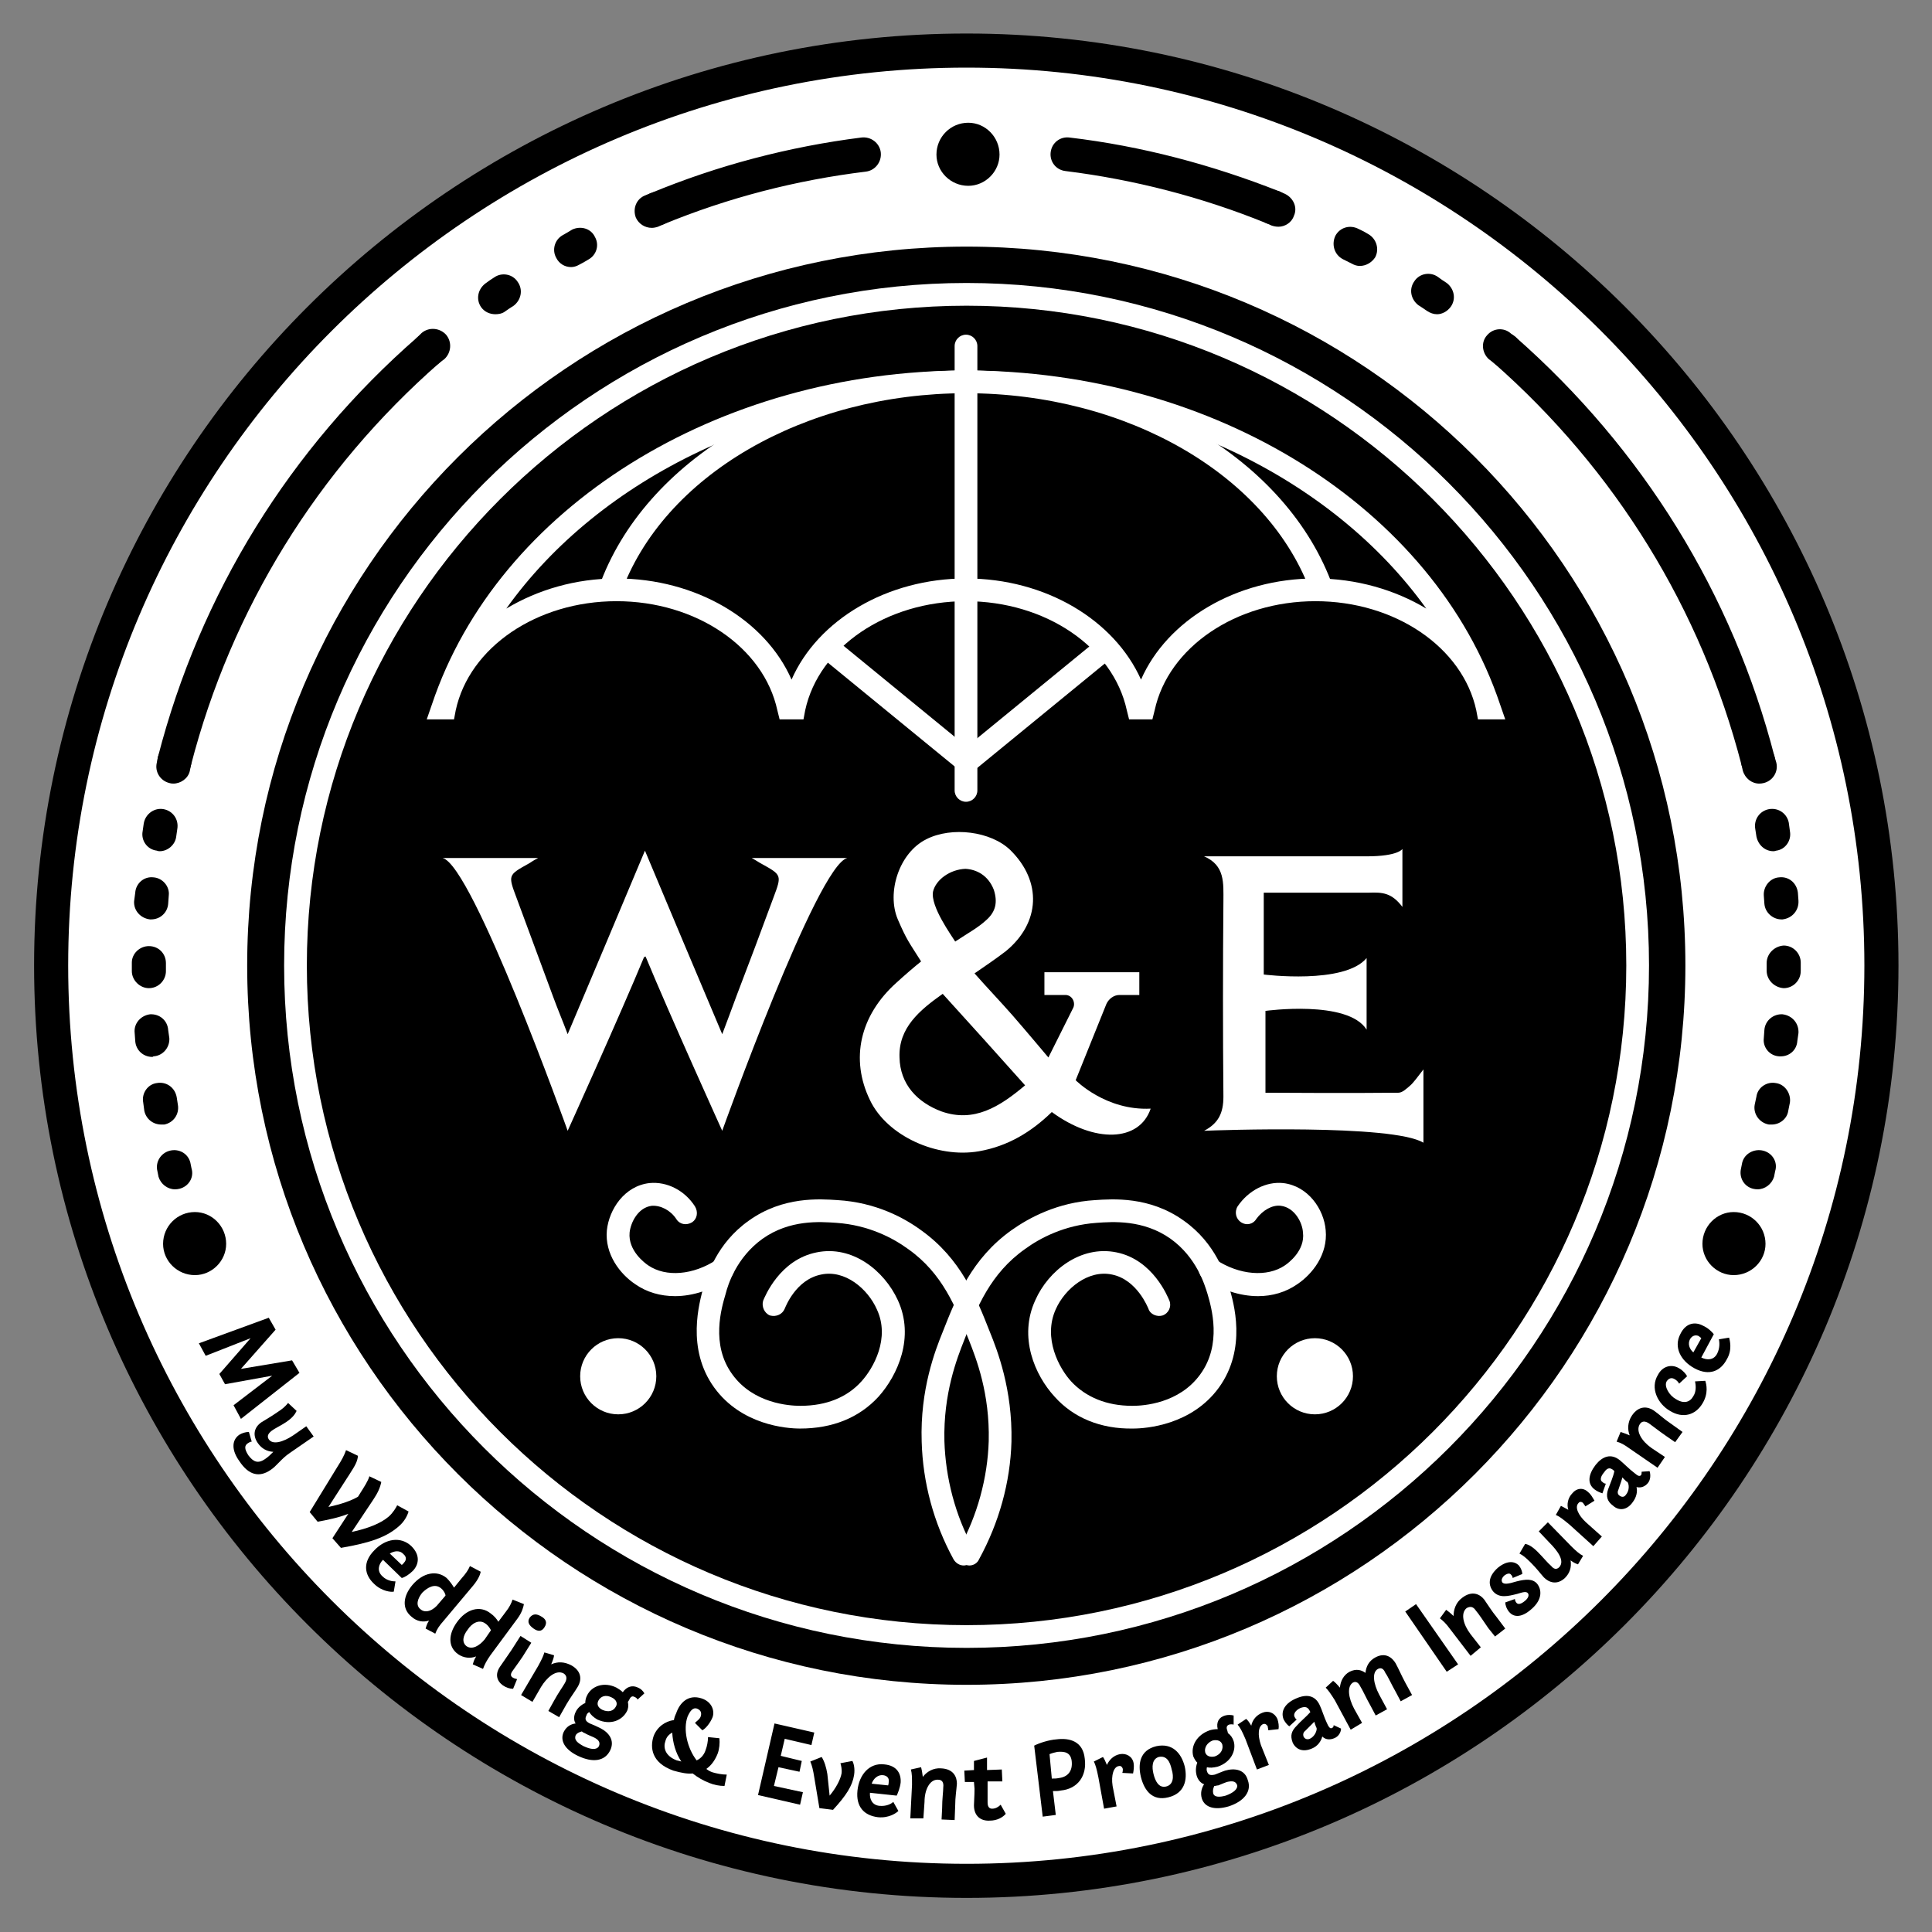 <svg width="340" height="340" viewBox="0 0 340 340" fill="none" xmlns="http://www.w3.org/2000/svg">
<rect x="0" y="0" width="340" height="340" fill="#808080" stroke="none"/>
<g clip-path="url(#clip0_210_8919)">
<mask id="mask0_210_8919" style="mask-type:luminance" maskUnits="userSpaceOnUse" x="0" y="0" width="340" height="340">
<path d="M0 0H340V340H0V0Z" fill="white"/>
</mask>
<g mask="url(#mask0_210_8919)">
<path d="M170.1 8.9C258.843 8.9 331.1 81.157 331.1 169.9C331.1 258.744 258.842 331 170.1 331C81.257 330.999 9 258.743 9 169.9C9 81.158 81.255 8.9 170.1 8.9Z" fill="white" stroke="black" stroke-width="6"/>
<path fill-rule="evenodd" clip-rule="evenodd" d="M296.6 169.9C296.6 239.8 240 296.5 170.1 296.5C100.2 296.5 43.5 239.8 43.5 169.9C43.5 100 100.2 43.4 170.1 43.4C240 43.4 296.6 100 296.6 169.9ZM309.6 137.9C308.3 137.9 307.1 137 306.7 135.6L306.5 134.7C306.1 133.1 307.1 131.5 308.7 131C310.3 130.6 311.9 131.6 312.3 133.2L312.6 134.2C313 135.8 312 137.4 310.4 137.8C310.133 137.867 309.867 137.9 309.6 137.9Z" fill="black"/>
<path fill-rule="evenodd" clip-rule="evenodd" d="M312.1 149.8C310.6 149.8 309.4 148.7 309.1 147.2L308.9 145.9C308.6 144.2 309.7 142.7 311.3 142.4C313 142.1 314.5 143.2 314.8 144.8L315 146.3C315.3 147.9 314.2 149.5 312.6 149.7C312.4 149.767 312.234 149.8 312.1 149.8ZM313.5 161.8C312 161.8 310.6 160.6 310.5 159L310.4 157.6C310.3 156 311.5 154.5 313.1 154.4C314.8 154.2 316.2 155.4 316.4 157.1L316.5 158.5C316.6 160.2 315.4 161.6 313.7 161.8C313.634 161.8 313.567 161.8 313.5 161.8ZM313.9 173.9C312.3 173.8 310.9 172.5 310.9 170.8V169.9V169.5C310.9 167.8 312.3 166.5 313.9 166.4C315.6 166.4 316.9 167.8 316.9 169.4V169.9V170.9C316.9 172.5 315.6 173.9 313.9 173.9ZM313.4 185.9C313.267 185.9 313.167 185.9 313.1 185.9C311.4 185.8 310.2 184.3 310.4 182.7L310.5 181.3C310.6 179.6 312.1 178.4 313.7 178.5C315.4 178.7 316.6 180.1 316.5 181.8L316.3 183.2C316.2 184.8 314.9 185.9 313.4 185.9ZM311.8 197.9C311.6 197.9 311.434 197.9 311.3 197.9C309.6 197.6 308.5 196 308.8 194.4L309.1 193C309.3 191.4 310.9 190.3 312.5 190.6C314.1 190.8 315.2 192.4 315 194L314.7 195.5C314.5 196.9 313.2 197.9 311.8 197.9ZM309.3 209.3C309.034 209.3 308.767 209.267 308.5 209.2C306.9 208.8 306 207.2 306.4 205.6L306.6 204.6C307 203 308.7 202.1 310.3 202.5C311.9 202.9 312.9 204.5 312.4 206.1L312.2 207.1C311.8 208.4 310.6 209.3 309.3 209.3ZM309.4 136.9C308.1 136.9 306.9 136 306.5 134.7C299.4 107.2 284.3 82.7 262.8 63.8C261.5 62.7 261.4 60.9 262.5 59.6C263.6 58.4 265.5 58.2 266.7 59.3C289.1 79 304.9 104.5 312.3 133.2C312.7 134.8 311.8 136.4 310.2 136.8C309.934 136.867 309.667 136.9 309.4 136.9ZM225 39.9C224.6 39.9 224.2 39.833 223.8 39.7L222.9 39.3C221.4 38.7 220.6 36.9 221.3 35.4C221.9 33.9 223.6 33.1 225.2 33.7L226.1 34.1C227.6 34.8 228.4 36.5 227.7 38C227.3 39.2 226.1 39.9 225 39.9Z" fill="black"/>
<path fill-rule="evenodd" clip-rule="evenodd" d="M239.3 46.8C238.833 46.8 238.366 46.667 237.9 46.4C237.366 46.133 236.833 45.867 236.3 45.6C234.8 44.8 234.3 43 235 41.5C235.8 40 237.6 39.5 239.1 40.3C239.7 40.567 240.266 40.867 240.8 41.2C242.2 42 242.8 43.8 242 45.3C241.4 46.2 240.4 46.8 239.3 46.8ZM252.9 55.3C252.3 55.3 251.7 55.1 251.1 54.7C250.633 54.367 250.133 54.033 249.6 53.7C248.3 52.7 247.9 50.9 248.9 49.5C249.8 48.1 251.7 47.8 253 48.7C253.533 49.1 254.066 49.467 254.6 49.8C255.9 50.8 256.3 52.6 255.3 54C254.7 54.8 253.8 55.3 252.9 55.3ZM264.7 64.6C264 64.6 263.3 64.3 262.8 63.8L262 63.2C260.8 62.1 260.6 60.2 261.7 59C262.8 57.7 264.7 57.6 265.9 58.7L266.7 59.3C267.9 60.4 268.1 62.3 267 63.6C266.4 64.2 265.6 64.6 264.7 64.6ZM224 39.5C223.666 39.5 223.3 39.433 222.9 39.3C211.6 34.7 199.6 31.6 187.5 30.1C185.8 29.9 184.7 28.4 184.9 26.8C185.1 25.1 186.6 24 188.2 24.2C200.9 25.7 213.3 29 225.2 33.7C226.7 34.4 227.4 36.1 226.8 37.6C226.3 38.8 225.2 39.5 224 39.5ZM115.6 39.7C114.4 39.7 113.3 39 112.8 37.9C112.2 36.3 112.9 34.6 114.5 34C126.3 29.1 138.9 25.8 151.6 24.2C153.3 24 154.8 25.2 155 26.8C155.2 28.5 154 30 152.4 30.2C140.1 31.7 128.1 34.8 116.7 39.5C116.366 39.633 116 39.7 115.6 39.7ZM75.5 64.5C74.6 64.5 73.8 64.2 73.2 63.5C72.1 62.3 72.2 60.4 73.5 59.3L74.2 58.6C75.5 57.5 77.4 57.7 78.5 58.9C79.6 60.2 79.4 62.1 78.2 63.2L77.4 63.8C76.9 64.3 76.2 64.5 75.5 64.5Z" fill="black"/>
<path fill-rule="evenodd" clip-rule="evenodd" d="M100.5 47C99.4 47 98.4 46.4 97.9 45.4C97.1 44 97.6 42.2 98.999 41.4C99.6 41.067 100.166 40.733 100.7 40.4C102.2 39.7 104 40.2 104.7 41.7C105.5 43.1 105 44.9 103.5 45.7C102.966 46.033 102.433 46.333 101.9 46.6C101.433 46.867 100.966 47 100.5 47ZM87.2 55.3C86.2 55.3 85.299 54.9 84.7 54.1C83.7 52.7 84.1 50.9 85.4 49.9C85.933 49.5 86.466 49.133 86.999 48.8C88.299 47.9 90.2 48.2 91.1 49.6C92.1 51 91.7 52.8 90.4 53.8C89.866 54.133 89.366 54.467 88.9 54.8C88.4 55.2 87.7 55.3 87.2 55.3ZM114.7 40.1C113.5 40.1 112.4 39.4 111.9 38.3C111.3 36.7 112 35 113.5 34.4L114.5 34C116 33.3 117.7 34.1 118.4 35.6C119 37.1 118.3 38.9 116.7 39.5L115.8 39.9C115.4 40.033 115.033 40.1 114.7 40.1ZM30.7 137C30.5 137 30.266 136.967 30 136.9C28.399 136.5 27.399 134.8 27.799 133.2C35.2 104.5 50.999 78.9 73.499 59.3C74.7 58.2 76.6 58.3 77.7 59.6C78.799 60.8 78.7 62.7 77.4 63.8C55.9 82.6 40.7 107.2 33.599 134.7C33.3 136.1 32.099 137 30.7 137ZM30.799 209.3C29.5 209.3 28.299 208.4 27.899 207.1L27.7 206.1C27.299 204.5 28.299 202.9 29.899 202.5C31.5 202.1 33.099 203 33.499 204.6L33.7 205.6C34.2 207.2 33.2 208.8 31.599 209.2C31.333 209.267 31.066 209.3 30.799 209.3Z" fill="black"/>
<path fill-rule="evenodd" clip-rule="evenodd" d="M27 185.9C28.7 185.8 29.9 184.3 29.8 182.7L29.6 181.3C29.5 179.6 28.1 178.4 26.4 178.5C24.8 178.7 23.5 180.1 23.7 181.8L23.8 183.2C23.9 184.8 25.2 186 26.8 186C26.867 186 26.933 185.967 27 185.9ZM28.9 197.9C30.5 197.6 31.6 196.1 31.3 194.4L31.1 193.1C30.8 191.4 29.3 190.3 27.6 190.6C26 190.8 24.9 192.4 25.2 194L25.4 195.5C25.7 196.9 26.9 197.9 28.4 197.9C28.534 197.9 28.7 197.9 28.9 197.9ZM31 147.3L31.2 145.9C31.5 144.2 30.4 142.7 28.8 142.4C27.2 142.1 25.6 143.2 25.3 144.9L25.1 146.3C24.8 147.9 25.9 149.5 27.6 149.7C27.733 149.767 27.9 149.8 28.1 149.8C29.5 149.8 30.8 148.7 31 147.3ZM29.6 159L29.7 157.6C29.9 156 28.6 154.5 27 154.4C25.3 154.2 23.9 155.5 23.8 157.1L23.6 158.6C23.5 160.2 24.7 161.6 26.4 161.8C26.467 161.8 26.534 161.8 26.6 161.8C28.2 161.8 29.5 160.6 29.6 159ZM29.2 170.9V169.9V169.5C29.2 167.8 27.9 166.5 26.2 166.5C24.6 166.5 23.2 167.8 23.2 169.4V169.9V170.9C23.2 172.5 24.6 173.9 26.2 173.9C27.9 173.9 29.2 172.5 29.2 170.9ZM33.4 135.7L33.6 134.7C34 133.1 33.1 131.5 31.5 131.1C29.9 130.6 28.2 131.6 27.8 133.2L27.6 134.2C27.2 135.8 28.2 137.4 29.8 137.8C30 137.867 30.233 137.9 30.5 137.9C31.8 137.9 33.1 137 33.4 135.7ZM52.7 241.6L51.4 239.4L42.4 240.9L48.5 234L47.3 231.9L35 236.4L36.2 238.6L44.1 235.5L38.6 241.8L39.6 243.6L47.9 242.1L41.1 247.3L42.4 249.7L52.7 241.6Z" fill="black"/>
<path d="M51 255.7C49.5 256.7 48.7 258 47.6 258.7C45.7 260 43.8 259.7 42.1 257.1C40.8 255.3 40.7 253.5 42.1 252.5C42.6 252.2 43.2 252 43.8 252L44.3 253.7C44 253.7 43.8 253.9 43.6 254C43 254.4 43 255 43.7 256.1C44.6 257.3 45.4 257.6 46.6 256.8C47.2 256.4 47.6 256 48.1 255.5C46.966 255.433 46.066 254.933 45.4 254C44.4 252.6 44.7 251.2 46 250.3C46.8 249.8 47.7 249.3 48.7 248.6C49.8 247.9 50.2 247.5 50.7 246.9L52.2 248.3C51.9 248.9 51.5 249.5 50.3 250.3C49.4 250.9 48.3 251.4 47.8 251.8C47.3 252.2 46.9 252.7 47.3 253.3C48 254.3 49.8 253.8 51.6 252.6L53.9 251L55.2 252.8L51 255.7Z" fill="black"/>
<path d="M71.9 266C71.7 266.7 71.2 267.7 70.3 268.5C68.1 270.5 65.2 271.5 60 272.4L58.5 270.7L61.3 266.4C59.6 267.1 57.5 267.5 55.9 267.8L54.5 266.1L59.4 258.1C60.1 257 60.6 256.1 60.9 255.2L63 256.2C62.9 257.2 62.5 257.9 61.6 259.3L57.8 265.2C60.1 264.7 61.8 264.1 63 263.4L63.5 262.6C64 261.8 64.8 260.6 65 259.8L67.1 260.8C66.9 261.8 66.5 262.7 65.7 263.9L61.9 269.6C64.7 269 67 268.1 68.4 266.9C69.2 266.2 69.7 265.3 69.9 264.9L71.9 266Z" fill="black"/>
<path d="M69.6 278.3L69.3 280.1C68.9 280.2 67.2 280.1 65.8 278.7C64.1 277.1 63.8 274.9 65.9 272.8C67.8 270.8 70.5 270.3 72.4 272.1C74 273.7 73.7 275.3 72.7 276.4C72 277.1 71.2 277.6 70.7 277.7L67.4 274.5C66.6 275.3 66.3 276.5 67.3 277.4C68.1 278.2 69.1 278.3 69.6 278.3ZM71 273.5C70.4 272.8 69.4 272.9 68.6 273.4L70.7 275.4C70.833 275.333 70.966 275.2 71.1 275C71.5 274.6 71.6 274 71 273.5Z" fill="black"/>
<path d="M76.6 287.5L74.9 286.6C75 286.3 75.1 285.8 75.5 285.2C74.5 285.5 73.4 285.4 72.4 284.5C70.7 283.1 70.9 280.9 72.6 278.9C74.5 276.7 76.9 276.3 78.6 277.7C79.2 278.3 79.6 278.9 79.9 279.4L81.2 277.8C82 276.9 82.4 276.3 82.7 275.6L84.6 276.6C84.5 277.1 84.2 277.9 83.3 279L78.1 285.2C77.3 286.1 76.9 286.7 76.6 287.5ZM77.2 282.2L78.4 280.8C78.4 280.5 78.1 279.9 77.6 279.5C76.5 278.6 75.2 279.4 74.3 280.3C73.5 281.3 73.1 282.5 74 283.2C74.9 284 76.3 283.4 77.2 282.2Z" fill="black"/>
<path d="M85.001 293.7L83.201 292.9C83.3 292.6 83.4 292.1 83.8 291.5C82.8 291.9 81.6 291.8 80.6 291.1C78.8 289.8 78.9 287.6 80.4 285.5C82.1 283.1 84.501 282.5 86.3 283.9C87.001 284.4 87.4 284.9 87.701 285.4L88.9 283.8C89.701 282.8 90.001 282.1 90.201 281.5L92.201 282.3C92.1 282.8 91.9 283.7 91.1 284.8L86.3 291.3C85.6 292.3 85.3 292.9 85.001 293.7ZM85.3 288.5L86.4 286.9C86.3 286.7 86.001 286.1 85.4 285.7C84.3 284.9 83.001 285.7 82.3 286.8C81.501 287.8 81.201 289 82.1 289.7C83.1 290.4 84.4 289.6 85.3 288.5Z" fill="black"/>
<path d="M93.2 284.7C93.8 283.9 94.5 284 95.3 284.5C96 284.9 96.4 285.5 95.8 286.4C95.3 287.2 94.6 287.1 93.9 286.6C93.2 286.1 92.7 285.5 93.2 284.7ZM92 291.5C91.2 292.7 90.5 293.6 90.1 294.2C89.8 294.7 89.9 295 90.2 295.2C90.4 295.333 90.667 295.433 91 295.5L90.3 297.2C89.7 297.2 89.1 297 88.5 296.6C87.4 295.8 87.1 294.6 88 293.3C88.6 292.4 89.2 291.6 90 290.4L91.6 287.9L93.5 289.1L92 291.5Z" fill="black"/>
<path d="M100.6 293.1C102.5 294.2 102.3 295.8 101.7 296.8C101.1 297.8 100.4 298.7 99.7 299.9L98.4 302.2L96.5 301.1L97.5 299.3C98.2 298 99 296.9 99.4 296.2C99.8 295.5 99.8 294.9 99.2 294.5C97.9 293.8 96.3 295.1 95.2 296.9L93.7 299.5L91.7 298.3L94.7 293.2C95.3 292.1 95.6 291.5 95.8 290.8L97.5 291.3C97.5 291.6 97.3 292.2 97 292.9C98.1 292.4 99.3 292.4 100.6 293.1Z" fill="black"/>
<path fill-rule="evenodd" clip-rule="evenodd" d="M111.6 298.6C111.2 298.4 110.9 298.7 110.7 299.2L110.5 299.5C110.633 300.166 110.566 300.733 110.3 301.2C109.5 302.7 107.5 303.7 105.1 302.6C104.433 302.2 103.966 301.766 103.7 301.3C103.433 301.433 103.266 301.633 103.2 301.9C102.9 302.5 103 302.9 103.8 303.3C104.1 303.4 105 303.8 105.6 304.1C107.2 304.9 108.2 306.3 107.4 308C106.5 309.9 104.4 310.3 101.7 309C99.4 307.9 98.5 306.3 99.2 304.8C99.7 303.8 100.5 303.4 101.3 303.3C100.9 302.7 101 301.9 101.3 301.3C101.6 300.6 102.3 300 103 299.7C103 299.233 103.1 298.8 103.3 298.4C104.1 296.7 106.3 295.9 108.5 297C108.966 297.266 109.333 297.533 109.6 297.8C110.3 296.8 111.3 296.5 112.3 297C112.766 297.2 113.133 297.533 113.4 298L112.2 299.1C112.133 298.9 111.933 298.733 111.6 298.6ZM102.4 304.7C102 304.8 101.5 305 101.3 305.4C101 306.2 101.6 306.7 102.7 307.3C104 307.9 105 308 105.4 307.3C105.7 306.6 105.3 306.1 104.4 305.7C104.2 305.6 103.4 305.3 102.9 305C102.7 304.9 102.6 304.9 102.4 304.7ZM106 300.9C107.1 301.4 108 301.1 108.4 300.3C108.7 299.8 108.5 299.1 107.6 298.7C106.6 298.2 105.7 298.5 105.3 299.3C105 299.9 105.2 300.5 106 300.9ZM127.5 314.3C126.6 314.3 125.6 314.1 124.9 313.8C123.8 313.4 122.8 312.8 121.9 312.1C121 312.2 119.9 312 118.5 311.6C114.6 310.2 114.4 307.5 115 305.6C115.6 303.9 117.1 302.9 118.6 302.7C118.666 302.3 118.8 301.9 119 301.5C119.6 299.7 121.1 298.1 123.5 298.9C125.3 299.5 125.8 301.1 125.4 302.2C125 303.2 124.2 304.2 123.6 304.5L122.3 303.2C122.7 302.8 123.1 302.6 123.3 302.1C123.5 301.5 123.4 301 122.7 300.7C121.9 300.4 121.4 301.2 121 302.1C120.2 304.3 120.9 307.6 122.6 309.8C123.5 309.4 124 308.6 124.2 307.9C124.4 307.4 124.6 306.5 124.6 305.7L126.6 305.9C126.7 306.7 126.6 307.8 126.3 308.6C125.9 309.6 125.3 310.6 124.3 311.3C124.633 311.566 125 311.766 125.4 311.9C126.1 312.1 127 312.3 127.9 312.3L127.5 314.3ZM119.1 309.8C119.433 309.866 119.7 309.933 119.9 310C118.9 308.5 118.4 306.7 118.3 304.9C117.8 305.2 117.3 305.6 117.1 306.4C116.7 307.5 117 309 119.1 309.8ZM140.7 311.8L137 311L136.2 314.3L141.3 315.4L140.8 317.6L133.4 315.9L136.3 303.3L143.3 304.9L142.8 307.1L138.1 306L137.4 309L141.1 309.9L140.7 311.8Z" fill="black"/>
<path fill-rule="evenodd" clip-rule="evenodd" d="M147.9 310.3C148 310.6 148.2 311.4 148.1 312.1C147.9 313.2 147.1 314.7 146 316L145.6 312.2C145.4 311 145.1 310 144.6 309.2L142.6 310C142.9 310.7 143.1 311.5 143.3 312.8L144.2 318.2L146.6 318.5C148.9 316 150 314.3 150.3 312.4C150.5 311.2 150.2 310.2 150 309.9L147.9 310.3ZM154.8 317.8C153.5 317.7 153 316.6 153.1 315.5L157.8 316C158 315.6 158.4 314.6 158.5 313.7C158.6 312.2 157.9 310.7 155.6 310.5C153 310.2 151.2 312.3 150.9 315.1C150.6 318 152.1 319.5 154.5 319.8C156.5 320 157.8 319 158.1 318.7L157.2 317.1C156.8 317.5 155.9 317.9 154.8 317.8ZM156.4 313.6C156.4 313.8 156.366 314 156.3 314.2L153.4 313.9C153.7 313 154.5 312.3 155.4 312.4C156.2 312.5 156.5 313 156.4 313.6ZM162.4 312.7C162.3 311.9 162.2 311.4 162.1 311L160.3 311.4C160.5 312.1 160.5 312.8 160.5 314.1L160.2 320H162.5L162.7 317.1C162.7 315 163.6 313.1 165.1 313.2C165.8 313.2 166.1 313.7 166 314.5C166 315.3 165.8 316.6 165.8 318.2L165.7 320.2L168 320.3L168.1 317.7C168.1 316.3 168.3 315.2 168.4 313.9C168.4 312.8 167.9 311.3 165.6 311.2C164.2 311.1 163.1 311.8 162.4 312.7ZM173.7 309.3L171.4 309.9V311.5L169.7 311.6L169.8 313.6H171.4L171.5 314.8C171.5 316.1 171.4 317.1 171.4 317.7C171.4 319.6 172.6 320.5 174.2 320.4C175.5 320.4 176.5 319.8 177 319.2L176.1 317.6C175.7 318 175.2 318.3 174.6 318.3C174.066 318.3 173.8 317.933 173.8 317.2C173.8 316.6 173.8 316.1 173.8 314.8V313.5H176.4L176.3 311.4L173.7 311.5V309.3ZM183.5 319.7L185.8 319.4L185.3 315.2C186 315.2 186.2 315.2 186.7 315.1C189.7 314.8 191.3 312.5 190.9 309.5C190.6 306.4 188.2 305.8 185.9 306.1C184.6 306.2 183 306.7 182 307.2L183.5 319.7ZM188.6 309.9C188.8 311.7 187.9 312.7 186.4 312.9C185.9 313 185.6 313 185.1 313L184.7 308.7C185.2 308.5 185.6 308.4 186.1 308.3C187.4 308.2 188.4 308.4 188.6 309.9ZM194.8 310.6C194.533 309.933 194.3 309.466 194.1 309.2L192.5 310C192.8 310.6 193 311.3 193.3 312.8L194.3 318.3L196.5 317.9L195.8 314.3C195.5 312.4 196 310.9 196.9 310.8C197.3 310.7 197.5 311 197.6 311.3C197.6 311.5 197.6 311.8 197.5 312L199.4 312.1C199.5 311.6 199.6 310.9 199.5 310.3C199.3 309.1 198.2 308.5 197.1 308.7C196 308.9 195.2 309.7 194.8 310.6ZM205.6 316.3C208.5 315.6 209 313.2 208.5 310.9C207.9 308.5 206.3 306.7 203.5 307.3C200.6 308 200.2 310.4 200.8 312.8C201.4 315.1 202.8 317 205.6 316.3ZM205.2 314.4C203.9 314.7 203.3 313.4 203 312.2C202.7 311 202.7 309.6 203.9 309.2C205.3 308.9 205.9 310 206.2 311.4C206.6 312.7 206.5 314.1 205.2 314.4ZM217.1 303.5V301.9C216.566 301.766 216.066 301.766 215.6 301.9C214.5 302.2 214 303.1 214.3 304.3C213.833 304.3 213.366 304.366 212.9 304.5C210.6 305.3 209.5 307.3 210 309.1C210.2 309.566 210.433 309.933 210.7 310.2C210.4 311 210.4 311.8 210.6 312.5C210.8 313.2 211.3 313.8 211.9 314C211.5 314.6 211.2 315.5 211.5 316.5C212 318.1 213.8 318.6 216.2 317.9C219 317 220.3 315.2 219.6 313.3C219.1 311.4 217.3 311.1 215.6 311.6C215 311.8 214.1 312.2 213.8 312.3C212.9 312.5 212.6 312.3 212.4 311.7C212.333 311.5 212.333 311.266 212.4 311C212.866 311.133 213.5 311.1 214.3 310.9C216.7 310.1 217.6 308 217.1 306.4C216.9 305.8 216.566 305.333 216.1 305L216 304.6C215.8 304.1 215.8 303.7 216.3 303.5C216.566 303.433 216.833 303.433 217.1 303.5ZM212.1 308.4C211.9 307.6 212.4 306.7 213.4 306.3C214.3 306.1 214.9 306.4 215.1 307C215.3 307.8 214.9 308.7 213.8 309.1C212.9 309.3 212.3 309 212.1 308.4ZM214.4 314.2C214.9 314 215.6 313.7 215.9 313.6C216.8 313.4 217.4 313.4 217.7 314.1C217.9 314.8 217.1 315.5 215.7 316C214.6 316.3 213.7 316.3 213.5 315.6C213.4 315.1 213.5 314.7 213.7 314.3C214 314.3 214.1 314.2 214.4 314.2Z" fill="black"/>
<path fill-rule="evenodd" clip-rule="evenodd" d="M220.2 303.7C219.866 303.1 219.566 302.7 219.3 302.5L217.8 303.5C218.3 304.1 218.6 304.7 219.2 306.1L221.2 311.4L223.3 310.6L221.9 307.1C221.3 305.3 221.4 303.8 222.3 303.4C222.7 303.3 222.9 303.5 223.1 303.8C223.1 304 223.2 304.3 223.2 304.5L225 304.3C225.1 303.8 225 303.1 224.8 302.5C224.3 301.4 223.2 301 222.2 301.4C221.1 301.8 220.4 302.7 220.2 303.7ZM234.4 304.1C234.1 304.3 233.8 303.9 233.5 303.2C233.1 302.4 232.6 300.8 232.3 300.2C231.5 298.3 229.9 298.1 228.1 298.9C226.2 299.7 225.3 301.1 225.9 302.6C226.2 303.2 226.7 303.7 226.9 303.8L228.2 302.6C228 302.5 227.9 302.3 227.8 302.1C227.6 301.6 228 301 228.8 300.6C229.8 300.2 230.2 300.5 230.5 301.1L230.6 301.3C229.9 302.1 228.9 302.9 228.2 303.7C227.3 304.6 227 305.4 227.5 306.7C228.1 307.9 229.3 308.4 230.9 307.7C231.9 307.3 232.5 306.4 232.7 305.6C233.3 306.2 234.1 306.2 234.8 305.9C235.6 305.6 236 304.8 236 304.2L234.7 303.6C234.7 303.9 234.6 304 234.4 304.1ZM231.7 304.1C231.8 304.5 231.4 305.6 230.5 306C230 306.2 229.6 306 229.4 305.6C229.3 305.3 229.3 304.9 229.7 304.6C230.6 303.7 231 303.3 231.3 303C231.366 303.267 231.466 303.567 231.6 303.9L231.7 304.1Z" fill="black"/>
<path d="M242 291.7C243.8 290.7 245 291.7 245.6 292.7C246.2 293.8 246.6 294.8 247.3 296.1L248.5 298.3L246.5 299.4L245.6 297.7C244.8 296.3 244.3 295.1 243.8 294.4C243.5 293.7 243.1 293.4 242.5 293.7C241.4 294.3 241.7 296.3 242.7 298.2L244.1 300.8L242.1 301.9L241.2 300.2C240.4 298.8 239.9 297.6 239.4 296.8C239.1 296.2 238.7 295.8 238.1 296.1C237 296.8 237.3 298.8 238.3 300.7L239.7 303.2L237.7 304.4L234.9 299.2C234.2 298.1 233.8 297.5 233.3 297L234.6 295.8C234.9 296 235.3 296.4 235.8 297C235.9 295.9 236.4 294.8 237.5 294.2C238.7 293.6 239.6 293.9 240.3 294.4C240.4 293.3 240.9 292.3 242 291.7Z" fill="black"/>
<path d="M256.6 292.9L254.6 294.2L247.3 283.6L249.2 282.3L256.6 292.9Z" fill="black"/>
<path d="M257.3 281.2C259.1 279.8 260.5 280.6 261.2 281.5C261.9 282.5 262.5 283.5 263.4 284.6L264.9 286.6L263.1 288L261.9 286.5C261 285.2 260.3 284.1 259.7 283.4C259.3 282.8 258.8 282.6 258.1 283C257 283.9 257.5 285.9 258.8 287.6L260.6 289.9L258.8 291.4L255.2 286.7C254.4 285.6 253.9 285.2 253.4 284.8L254.5 283.3C254.8 283.5 255.3 283.9 255.8 284.4C255.8 283.3 256.2 282 257.3 281.2Z" fill="black"/>
<path d="M265.6 283.7C265.1 283.1 264.9 282.4 264.9 282L266.6 281.4C266.6 281.6 266.7 281.9 266.9 282.1C267.2 282.4 267.7 282.3 268.4 281.7C269 281.2 269.1 280.7 268.9 280.4C268.6 280 268 280.2 267 280.5C265.4 280.9 263.9 281.3 262.8 280.1C261.9 279 261.8 277.5 263.6 275.9C265.2 274.6 266.5 274.7 267.3 275.5C267.7 276 267.9 276.6 267.9 277L266.2 277.7C266.2 277.5 266.1 277.3 265.9 277.1C265.7 276.8 265.2 276.9 264.7 277.3C264.2 277.8 264.2 278.2 264.4 278.5C264.7 278.8 265.3 278.8 266.9 278.3C268.5 277.9 269.7 277.8 270.5 278.7C271.3 279.7 271.5 281.4 269.6 283.1C267.6 284.9 266.3 284.5 265.6 283.7Z" fill="black"/>
<path d="M278.6 273.8L277.7 275.3C277.4 275.2 276.9 275 276.4 274.6C276.6 275.9 276.2 276.9 275.4 277.7C274 279 272.6 278.5 271.7 277.6C270.9 276.7 270.5 276.1 269.4 275C268.5 274.1 268 273.7 267.4 273.4L268.4 271.7C269 271.8 269.7 272.2 270.6 273.1C271.6 274.1 272.3 275 273 275.6C273.4 276.1 273.9 276.3 274.4 275.8C275.4 274.7 274.2 273 272.6 271.4L270.8 269.5L272.4 267.9L276.5 272.1C277.4 273 278 273.5 278.6 273.8Z" fill="black"/>
<path d="M276.7 262.8C277.4 261.9 278.6 261.7 279.5 262.6C280 263 280.3 263.6 280.6 264.1L279 265.1C278.9 264.9 278.7 264.7 278.6 264.5C278.4 264.3 278 264.2 277.8 264.5C277.1 265.2 277.7 266.6 279.1 267.9L281.9 270.4L280.4 272.1L276.2 268.3C275.1 267.4 274.5 266.9 273.8 266.6L274.7 265C274.966 265.133 275.4 265.367 276 265.7C275.7 264.8 275.9 263.6 276.7 262.8Z" fill="black"/>
<path d="M288.899 259L290.299 258.9C290.499 259.5 290.499 260.4 289.999 261C289.499 261.6 288.799 261.9 287.999 261.7C288.199 262.5 287.999 263.5 287.299 264.4C286.299 265.8 284.899 265.9 283.899 265C282.799 264.2 282.599 263.3 282.999 262.1C283.399 261 283.9 259.9 284.1 258.9L283.899 258.7C283.399 258.3 282.899 258.2 282.299 259.1C281.699 259.8 281.499 260.5 281.999 260.8C282.199 261 282.4 261.1 282.6 261.1L281.999 262.8C281.699 262.7 281.1 262.5 280.6 262.1C279.3 261.1 279.499 259.5 280.799 257.8C281.999 256.3 283.5 255.7 285.1 257C285.7 257.5 286.8 258.6 287.6 259.2C288.2 259.7 288.499 259.9 288.799 259.6C288.899 259.4 288.899 259.3 288.899 259ZM286.2 260.7C286 260.5 285.766 260.267 285.499 260C285.399 260.5 285.199 261 284.799 262.2C284.599 262.6 284.699 263 284.999 263.2C285.399 263.5 285.8 263.5 286.1 263.1C286.8 262.3 286.699 261.2 286.399 260.8L286.2 260.7Z" fill="black"/>
<path d="M287.2 249.1C288.5 247.2 290.1 247.6 291 248.2C292 248.9 292.8 249.7 294 250.5L296.1 252L294.8 253.8L293.2 252.7C291.9 251.8 290.9 251 290.2 250.5C289.6 250.1 289 250 288.6 250.6C287.8 251.8 288.9 253.6 290.6 254.8L293 256.4L291.7 258.3L286.9 255C285.8 254.2 285.2 253.9 284.5 253.7L285.2 252C285.5 252.1 286.1 252.3 286.8 252.6C286.4 251.6 286.4 250.3 287.2 249.1Z" fill="black"/>
<path d="M300.1 243C300.3 243.6 300.7 245.2 299.6 247C298.4 249 296.2 249.7 293.9 248.3C291.8 247.1 290.3 244.3 291.8 241.9C292.6 240.4 294.2 240 295.5 240.8C296.2 241.2 296.7 241.8 296.9 242.2L295.5 243.5C295.4 243.3 295.1 242.9 294.7 242.7C294.2 242.4 293.7 242.5 293.3 243.1C292.8 244 293.8 245.6 294.9 246.2C296.3 247.1 297.4 246.8 298 245.7C298.6 244.8 298.4 243.6 298.3 243.1L300.1 243Z" fill="black"/>
<path fill-rule="evenodd" clip-rule="evenodd" d="M302.2 238.2C301.6 239.4 300.4 239.4 299.4 238.9L301.6 234.8C301.3 234.4 300.6 233.7 299.7 233.3C298.4 232.6 296.7 232.7 295.7 234.8C294.5 237.1 295.8 239.5 298.2 240.8C300.8 242.2 302.8 241.3 303.9 239.2C304.9 237.5 304.4 235.9 304.3 235.4L302.5 235.7C302.6 236.2 302.7 237.2 302.2 238.2ZM298.9 235.1C299.1 235.233 299.267 235.366 299.4 235.5L298 238C297.3 237.4 297 236.5 297.4 235.7C297.8 235 298.4 234.9 298.9 235.1ZM34.3 213.3C31.2 213.3 28.7 215.8 28.7 218.9C28.7 221.9 31.2 224.4 34.3 224.4C37.3 224.4 39.8 221.9 39.8 218.9C39.8 215.8 37.3 213.3 34.3 213.3Z" fill="black"/>
<path fill-rule="evenodd" clip-rule="evenodd" d="M310.7 218.9C310.7 221.9 308.2 224.4 305.1 224.4C302.1 224.4 299.6 221.9 299.6 218.9C299.6 215.8 302.1 213.3 305.1 213.3C308.2 213.3 310.7 215.8 310.7 218.9ZM175.9 27.2C175.9 30.2 173.4 32.7 170.4 32.7C167.3 32.7 164.8 30.2 164.8 27.2C164.8 24.1 167.3 21.6 170.4 21.6C173.4 21.6 175.9 24.1 175.9 27.2Z" fill="black"/>
<path d="M170.1 290C103.8 290 50 236.2 50 169.9C50 103.7 103.8 49.8 170.1 49.8C236.3 49.8 290.2 103.7 290.2 169.9C290.2 236.2 236.3 290 170.1 290ZM170.1 53.8C106 53.8 54 105.9 54 169.9C54 234 106 286 170.1 286C234.1 286 286.2 234 286.2 169.9C286.2 105.9 234.1 53.8 170.1 53.8Z" fill="white"/>
<path d="M230.8 104.6C223.4 83.7 198.4 69.2 170 69.2C141.6 69.2 116.6 83.7 109.2 104.6L105.4 103.3C113.4 80.8 140 65.2 170 65.2C200 65.2 226.6 80.8 234.6 103.3L230.8 104.6Z" fill="white"/>
<path d="M264.9 126.6H260.1L259.8 125C257.4 113.9 245.5 105.8 231.5 105.8C217.5 105.8 205.6 113.9 203.2 125L202.8 126.6H198.7L198.3 125C195.9 113.9 184 105.8 170 105.8C156 105.8 144.1 113.9 141.7 125L141.4 126.6H137.2L136.8 125C134.4 113.9 122.5 105.8 108.5 105.8C94.5 105.8 82.6 113.9 80.2 125L79.9 126.6H75.1L76 124C87.6 89.3 126.3 65.2 170 65.2C213.7 65.2 252.4 89.3 264 124L264.9 126.6ZM108.5 101.8C122.5 101.8 134.7 109.1 139.3 119.6C143.9 109.1 156.1 101.8 170 101.8C184 101.8 196.1 109.1 200.8 119.6C205.4 109.1 217.6 101.8 231.5 101.8C238.7 101.8 245.5 103.8 251 107.1C234.5 84.1 203.9 69.1 170 69.1C136.2 69.1 105.5 84.1 89.1 107.1C94.6 103.8 101.3 101.8 108.5 101.8Z" fill="white"/>
<path d="M170 141.1C168.9 141.1 168 140.2 168 139.1V60.9C168 59.8 168.9 58.9 170 58.9C171.1 58.9 172 59.8 172 60.9V139.1C172 140.2 171.1 141.1 170 141.1Z" fill="white"/>
<path d="M169 135.7L144.2 115.4L146.8 112.3L171.6 132.6L169 135.7Z" fill="white"/>
<path fill-rule="evenodd" clip-rule="evenodd" d="M196.1 115.4L193.5 112.3L168.7 132.6L171.3 135.7L196.1 115.4ZM108.8 235.5C105.1 235.5 102.1 238.5 102.1 242.2C102.1 245.9 105.1 248.9 108.8 248.9C112.5 248.9 115.5 245.9 115.5 242.2C115.5 238.5 112.5 235.5 108.8 235.5ZM231.4 235.5C227.7 235.5 224.7 238.5 224.7 242.2C224.7 245.9 227.7 248.9 231.4 248.9C235.1 248.9 238.1 245.9 238.1 242.2C238.1 238.5 235.1 235.5 231.4 235.5Z" fill="white"/>
<path d="M170.6 275.5C170.267 275.5 169.933 275.4 169.6 275.2C168.7 274.7 168.3 273.5 168.8 272.5C172 266.7 173.8 260.1 174 253.6C174.2 245.2 171.8 239.1 170.5 235.8C168.2 230.1 165.9 224.1 159.8 219.8C157.2 217.9 152.9 215.6 147.2 215.2C144.3 215 139 214.6 134.2 218C129.6 221.3 128.1 226.1 127.7 227.7C127 230.1 125 236.6 128.9 241.9C132.6 247 138.9 247.4 140.8 247.4H140.9C145.4 247.4 149.1 245.9 151.6 243.1C153.7 240.8 156.7 235.5 154.3 230.4C152.7 226.8 148.7 223.4 144.5 224.3C140 225.2 138.2 230.1 138.1 230.3C137.7 231.3 136.6 231.8 135.5 231.5C134.5 231.1 134 229.9 134.3 228.9C134.6 228.2 137.2 221.7 143.7 220.4C150 219.1 155.6 223.6 158 228.8C161 235.3 158 242 154.6 245.8C151.2 249.5 146.5 251.4 140.8 251.4C138.4 251.4 130.5 250.8 125.7 244.2C120.7 237.3 123.1 229.2 123.8 226.5C124.4 224.6 126.1 218.8 131.8 214.8C137.8 210.5 144.3 211 147.4 211.2C154.1 211.6 159.1 214.3 162.1 216.5C169.1 221.5 171.8 228.3 174.2 234.4C175.5 237.6 178.2 244.5 178 253.7C177.8 260.9 175.8 268 172.3 274.4C172 275.1 171.3 275.5 170.6 275.5Z" fill="white"/>
<path fill-rule="evenodd" clip-rule="evenodd" d="M128.3 225C129.2 224.4 129.5 223.1 128.9 222.2C128.2 221.3 127 221 126.1 221.7C122 224.4 117.2 224.8 114.1 222.7C113.5 222.3 110.5 220.1 110.8 216.9C111 215.1 112.3 212.5 114.7 212.2C116.3 212.1 118 213 119 214.5C119.6 215.5 120.8 215.7 121.8 215.1C122.7 214.5 122.9 213.3 122.3 212.3C120.5 209.5 117.4 207.9 114.3 208.2C109.9 208.7 107.2 212.8 106.8 216.5C106.4 220.7 109.1 224.2 111.8 226C113.8 227.4 116.2 228.1 118.8 228.1C121.9 228.1 125.3 227 128.3 225ZM170.5 275.2C171.5 274.7 171.8 273.5 171.3 272.5C168.1 266.7 166.4 260.1 166.2 253.6C166 245.2 168.4 239.1 169.7 235.8C171.9 230.1 174.3 224.1 180.4 219.8C183 217.9 187.3 215.6 193 215.2C195.8 215 201.2 214.6 206 218C210.6 221.3 212 226.1 212.5 227.7C213.2 230.1 215.1 236.6 211.2 241.9C207.5 247 201.2 247.4 199.4 247.4H199.2C194.8 247.4 191.1 245.9 188.5 243.1C186.4 240.8 183.5 235.5 185.8 230.4C187.4 226.8 191.5 223.4 195.7 224.3C200.1 225.2 202 230.1 202.1 230.3C202.4 231.3 203.6 231.8 204.6 231.5C205.7 231.1 206.2 229.9 205.8 228.9C205.5 228.2 202.9 221.7 196.5 220.4C190.2 219.1 184.5 223.6 182.2 228.8C179.2 235.3 182.1 242 185.6 245.8C188.9 249.5 193.7 251.5 199.4 251.4C201.7 251.4 209.7 250.8 214.5 244.2C219.5 237.3 217.1 229.2 216.3 226.5C215.7 224.6 214 218.8 208.3 214.8C202.3 210.5 195.8 211 192.7 211.2C186.1 211.6 181.1 214.3 178 216.5C171 221.5 168.3 228.3 165.9 234.4C164.6 237.6 161.9 244.5 162.2 253.7C162.4 260.9 164.3 268 167.8 274.4C168.2 275.1 168.9 275.5 169.6 275.5C169.934 275.5 170.234 275.4 170.5 275.2Z" fill="white"/>
<path fill-rule="evenodd" clip-rule="evenodd" d="M228.3 226C231 224.2 233.7 220.7 233.3 216.5C233 212.8 230.2 208.7 225.8 208.2C222.8 207.9 219.7 209.5 217.8 212.3C217.2 213.3 217.5 214.5 218.4 215.1C219.3 215.7 220.5 215.5 221.1 214.5C222.2 213 223.9 212 225.4 212.2C227.8 212.5 229.2 215.1 229.3 216.9C229.7 220.1 226.7 222.3 226.1 222.7C223 224.8 218.1 224.4 214 221.7C213.1 221 211.9 221.3 211.3 222.2C210.7 223.1 210.9 224.4 211.8 225C214.9 227 218.2 228.1 221.4 228.1C223.9 228.1 226.3 227.4 228.3 226ZM157.8 172.9C151.3 178.7 149.6 186.4 153.1 193.6C156.1 199.9 164.9 203.9 172.3 202.6C177.4 201.7 181.5 199.2 185.1 195.7C192.6 201.2 200.5 201 202.5 195.1C194.6 195.5 189.3 190.1 189.3 190.1L194.7 176.7C195.1 175.8 196 175.1 197 175.1H200.5V171.1H183.8V175.1H187.5C188.6 175.1 189.3 176.3 188.9 177.3L184.5 186.1C184.5 186.1 180.3 181.1 178.2 178.7C176.1 176.3 173.7 173.8 171.5 171.3C173.4 170 175.3 168.7 177 167.4C183.1 162.4 183.4 155.1 177.8 149.6C174.4 146.3 167.5 145.4 163 147.7C158.2 150.1 156 157.1 158 161.8C159.6 165.5 159.9 165.7 162.1 169.2C161.2 169.9 159.1 171.7 157.8 172.9ZM165.7 195.6C161.4 194 158.4 190.8 158.3 186.1C158.1 180.9 161.8 177.8 165.9 174.9C170.9 180.4 175.4 185.4 180.4 191C175.9 194.8 171.4 197.6 165.7 195.6ZM174.9 156.6C175.6 158.8 175.2 160.4 173.7 161.8C172.1 163.3 170.5 164.1 168.1 165.7C167.5 164.7 163.7 159.5 164.2 156.9C164.7 154.8 167.2 153 169.9 152.9C171.8 153 173.9 154 174.9 156.6Z" fill="white"/>
<path fill-rule="evenodd" clip-rule="evenodd" d="M222.7 177.9C222.7 177.9 237.2 175.9 240.5 181.2V168.6C236.6 173.3 222.4 171.5 222.4 171.5V157.1C228.6 157.1 234.7 157.1 240.8 157.1C243.3 157 244.9 157.1 246.8 159.6V149.4C246.8 149.4 246.1 150.7 240.5 150.7C237.5 150.7 215 150.7 211.9 150.7C215.6 152.3 215.3 155.4 215.3 158.6C215.2 170 215.2 181.5 215.3 193C215.3 195.9 214.4 197.7 211.9 199C214.1 198.9 245.1 197.8 250.5 201.1V188.2C249.4 189.6 248.8 190.5 248.1 191.1C247.5 191.6 246.8 192.3 246.1 192.3C238.4 192.4 222.7 192.3 222.7 192.3V177.9ZM134 152C137.6 154 137.6 154 136.1 158C133.967 163.8 131.8 169.567 129.6 175.3C128.8 177.5 128 179.6 127.1 182C122.5 171.1 118.1 160.7 113.5 149.7C108.9 160.7 104.5 171.1 99.9 182C99 179.6 98.1 177.5 97.3 175.3C95.167 169.567 93.034 163.8 90.9 158C89.4 154 89.4 154 93 152C93.4 151.8 93.7 151.5 94.7 151H77.9C83.2 152.3 99.9 199 99.9 199C99.9 199 109.1 178.7 113.4 168.3C113.4 168.367 113.434 168.433 113.5 168.5C113.5 168.433 113.534 168.367 113.6 168.3C117.9 178.7 127.1 199 127.1 199C127.1 199 143.8 152.3 149.1 151H132.3C133.2 151.5 133.6 151.8 134 152Z" fill="white"/>
</g>
</g>
<defs>
<clipPath id="clip0_210_8919">
<rect width="340" height="340" fill="white"/>
</clipPath>
</defs>
</svg>
